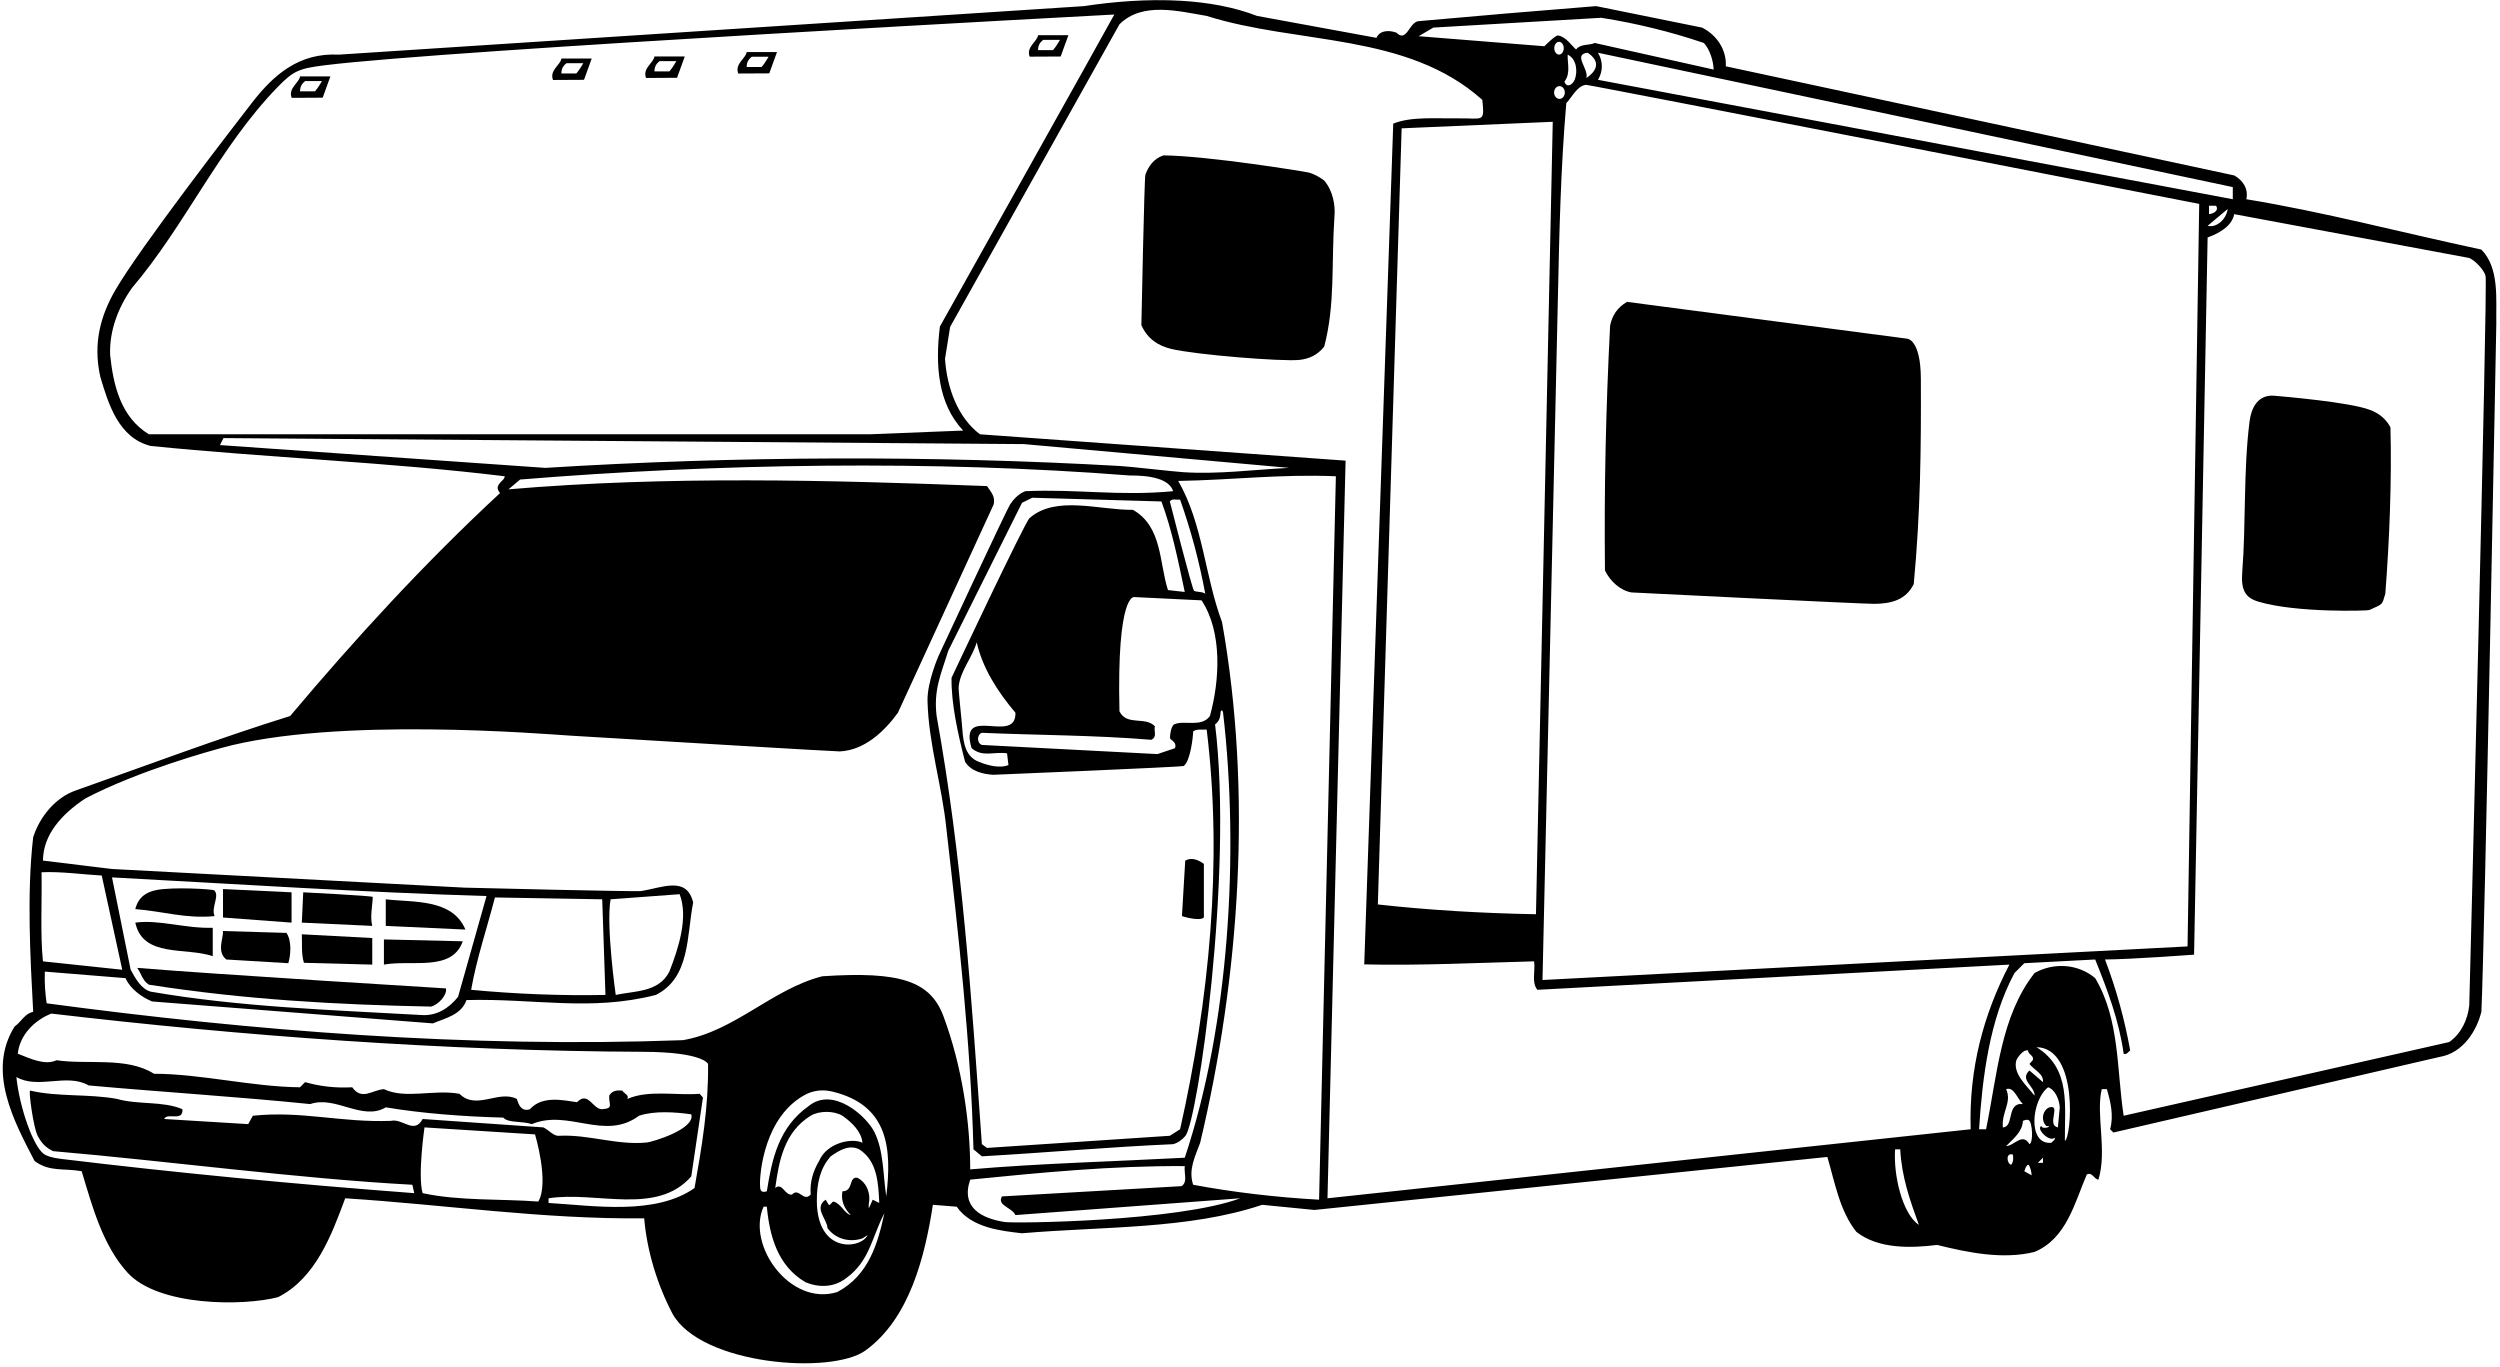 <?xml version="1.0" encoding="UTF-8"?>
<svg xmlns="http://www.w3.org/2000/svg" xmlns:xlink="http://www.w3.org/1999/xlink" width="536pt" height="293pt" viewBox="0 0 536 293" version="1.1">
<g id="surface1">
<path style=" stroke:none;fill-rule:nonzero;fill:rgb(0%,0%,0%);fill-opacity:1;" d="M 532.012 53.512 C 514.492 49.762 498.16 45.426 481.613 42.715 C 482.113 40.414 480.812 38.613 479.012 37.613 L 370.012 14.215 C 370.211 10.715 368.113 7.512 364.91 5.914 L 342.211 1.312 C 329.613 2.312 316.613 3.414 304.41 4.512 C 302.113 4.414 301.711 9.312 299.41 7.012 C 298.113 6.512 295.91 6.312 295.113 8.113 L 269.512 3.414 C 264.52 1.48 258.902 0.496 253.156 0.164 C 246.129 -0.242 238.906 0.324 232.41 1.312 L 72.613 11.715 C 64.133 11.27 58.691 16.02 54.082 21.957 C 50.371 26.734 29.801 53.34 24.652 62.332 C 21.562 67.727 19.898 73.652 21.512 80.812 C 23.211 86.512 25.41 93.914 32.312 95.613 C 57.012 98.113 83.711 99.113 108.211 102.113 C 108.211 102.715 107.512 103.113 107.211 103.512 C 106.512 104.414 106.512 104.812 107.211 105.715 C 90.91 120.812 76.012 137.113 62.211 153.512 C 46.812 158.312 31.711 164.012 16.41 169.414 C 11.91 170.914 8.512 175.113 7.113 179.512 C 5.711 191.613 6.512 205.613 7.113 216.914 C 5.211 217.414 4.711 218.914 3.113 220.113 C -2.887 229.715 3.113 240.613 7.41 248.914 C 10.613 251.312 13.711 250.414 17.512 251.113 C 19.773 258.582 21.98 266.961 27.348 272.859 C 33.922 280.078 52.023 280.082 59.613 278.113 C 67.711 274.012 71.113 264.715 74.012 256.914 C 95.812 258.312 116.113 261.414 138.113 261.215 C 138.711 268.215 140.91 275.414 144.211 281.715 C 150.375 292.672 178.297 294.809 185.562 289.539 C 194.965 282.719 198.273 269.559 200.012 258.312 L 205.113 258.715 C 208.312 263.312 214.812 263.914 219.113 264.414 C 236.512 262.914 254.812 263.613 270.613 258.312 L 281.812 259.414 L 391.785 248.051 C 393.387 253.453 394.41 259.613 398.012 264.113 C 402.711 267.812 409.711 267.613 415.312 266.914 C 421.812 268.512 429.312 270.113 436.211 268.414 C 443.113 265.512 444.812 257.812 447.41 251.812 C 448.613 251.215 448.91 252.812 449.91 252.914 C 451.812 246.613 449.312 239.012 450.613 233.512 L 451.711 233.512 C 452.512 236.215 453.211 239.215 452.41 242.113 L 453.113 242.812 L 523.012 226.613 C 528.16 225.762 531.012 220.914 532.012 216.914 C 532.711 202.012 535.211 69.312 535.211 69.312 C 535.113 64.113 535.91 57.512 532.012 53.512 Z M 478.711 40.113 L 478.711 42.715 L 342.613 17.113 C 343.711 15.215 343.711 13.215 342.613 11.312 C 351.312 13.113 478.711 40.113 478.711 40.113 Z M 477.613 44.812 C 477.348 46.926 475.312 48.914 473.312 48.414 Z M 473.613 45.914 L 473.613 44.113 L 475.113 44.113 C 475.812 45.113 474.613 45.812 473.613 45.914 Z M 334.012 63.914 C 334.312 49.914 334.613 36.012 335.812 22.113 C 337.086 20.762 338.191 18.344 340.059 18.191 C 340.68 18.137 471.512 43.715 471.512 43.715 L 469.012 202.914 L 330.711 210.113 Z M 329.312 196.012 C 317.812 195.812 306.113 195.113 295.41 193.914 L 300.512 27.512 L 332.91 26.113 Z M 334.348 18.465 C 334.984 18.465 335.496 19.074 335.496 19.832 C 335.496 20.59 334.984 21.203 334.348 21.203 C 333.715 21.203 333.199 20.59 333.199 19.832 C 333.199 19.074 333.715 18.465 334.348 18.465 Z M 333.238 10.332 C 333.238 9.574 333.691 8.965 334.254 8.965 C 334.816 8.965 335.27 9.574 335.27 10.332 C 335.27 11.09 334.816 11.703 334.254 11.703 C 333.691 11.703 333.238 11.09 333.238 10.332 Z M 336.113 11.715 C 338.012 12.613 338.312 15.312 337.613 17.113 C 337.098 18.238 335.91 18.914 335.41 17.512 C 336.812 15.715 336.012 13.512 336.113 11.715 Z M 340.41 11.312 C 344.605 14.109 340.113 16.715 340.113 16.715 C 340.711 14.812 337.113 11.613 340.41 11.312 Z M 307.312 5.914 L 343.312 3.812 C 350.91 5.012 358.211 6.812 365.312 9.215 C 366.512 10.512 367.312 12.812 367.41 14.914 L 341.91 9.215 C 340.613 9.812 338.91 9.312 337.91 10.613 C 337.012 9.863 335.719 7.82 334.031 7.605 C 333.469 7.531 331.113 9.914 331.113 9.914 L 304.16 7.762 Z M 31.91 93.113 C 25.91 89.414 24.312 82.715 23.613 76.113 C 23.41 71.012 25.312 65.914 28.312 61.715 C 39.762 48.246 47.059 31.477 59.582 18.605 C 62.945 15.152 64.16 14.68 69.637 13.992 C 95.891 10.703 238.91 3.113 238.91 3.113 C 237.812 5.215 201.512 70.012 201.512 70.012 C 200.512 78.113 201.012 86.512 206.512 92.312 L 186.41 93.113 Z M 47.16 95.426 L 47.91 93.926 L 219.512 95.215 L 276.41 100.312 C 268.648 100.699 261.18 101.73 253.641 101.234 C 251.375 101.086 242.383 100.035 240.16 99.91 C 199.98 97.621 158.133 97.754 116.91 100.312 Z M 208.312 160.414 C 210.711 162.414 212.91 161.113 215.91 161.512 L 216.211 164.012 C 214.512 164.812 211.711 164.113 209.812 163.312 C 207.117 162.27 206.539 159.484 206.332 156.434 C 206.184 154.211 205.453 148.055 205.543 147.184 C 205.875 143.84 208.461 140.965 209.41 137.715 C 210.613 143.113 213.812 148.215 217.711 152.812 C 217.91 159.812 205.41 150.812 208.312 160.414 Z M 204.012 145.312 C 203.91 150.812 205.41 157.512 206.91 163.312 C 208.113 165.312 210.711 166.012 213.012 166.113 C 213.012 166.113 253.445 164.449 253.777 164.227 C 255.207 163.262 255.812 157.914 255.812 156.812 C 256.613 156.215 257.711 156.512 258.711 156.414 C 262.211 185.012 259.211 214.512 253.012 242.113 L 250.812 243.512 L 211.613 246.113 L 210.512 245.312 C 208.211 212.914 206.312 184.012 200.812 153.512 C 200.113 147.812 201.812 144.414 203.312 139.512 L 219.113 107.812 L 221.312 106.715 L 249.012 107.512 C 251.312 113.715 252.613 120.312 254.012 126.914 L 250.41 126.512 C 248.512 120.613 249.211 112.914 242.91 109.312 C 235.738 109.398 226.426 106.133 220.75 111.066 C 219.699 111.977 204.012 145.312 204.012 145.312 Z M 259.41 153.512 C 257.578 156.078 253.762 154.293 251.734 155.32 C 250.992 155.695 250.73 158.262 250.918 158.418 C 251.555 158.945 252.297 159.41 251.91 160.414 L 248.16 161.676 L 210.512 159.715 C 209.41 159.312 209.41 157.512 210.512 157.113 C 221.711 157.613 235.012 157.613 246.812 158.613 C 248.211 158.012 247.312 156.715 247.613 155.715 C 245.512 153.512 241.613 155.715 240.012 152.512 C 239.41 126.926 243.211 128.012 243.211 128.012 L 257.613 128.715 C 262.113 135.512 261.512 145.914 259.41 153.512 Z M 256.016 126.688 C 255.633 126.52 250.812 107.512 250.812 107.512 C 251.312 106.812 252.211 107.215 253.012 107.113 C 255.312 113.613 257.113 120.312 258.41 127.312 C 257.836 126.801 256.688 126.984 256.016 126.688 Z M 8.91 187.012 C 13.012 186.812 18.012 187.512 21.812 187.715 L 26.211 207.914 L 9.211 206.113 C 8.613 200.414 9.012 193.414 8.91 187.012 Z M 98.211 213.715 C 96.312 216.113 93.613 217.914 90.211 217.613 C 70.711 216.512 51.41 215.914 32.312 212.613 C 30.211 212.012 29.012 209.715 28.012 207.914 L 24.012 188.113 C 50.312 189.512 77.711 191.312 104.312 192.113 Z M 106.113 192.414 L 129.113 192.812 L 129.812 213.312 C 120.512 213.512 110.41 213.113 101.012 212.215 C 102.211 205.414 104.41 199.012 106.113 192.414 Z M 115.41 257.613 C 107.613 257.012 98.41 257.512 90.613 255.812 C 89.512 252.113 91.012 241.715 91.012 241.715 L 114.711 243.215 C 114.711 243.215 117.812 253.512 115.41 257.613 Z M 90.613 239.914 C 88.812 243.312 86.312 239.715 83.812 240.312 C 73.113 240.715 64.711 238.113 54.211 239.215 L 53.211 241.012 L 35.211 239.914 C 35.812 238.414 39.312 240.613 39.113 237.812 C 34.91 236.012 29.613 236.914 25.113 235.613 C 19.109 234.488 12.32 235.211 6.465 233.82 C 6.078 233.727 7.133 241.648 8.059 243.48 C 8.746 244.84 9.707 246.047 11.41 246.812 C 35.91 248.914 64.113 252.715 88.41 254.012 L 88.812 255.812 C 63.016 253.867 37.695 251.445 13.031 248.461 C 11.012 248.215 9.98 247.805 9.457 247.453 C 7.18 245.934 4.199 237.551 3.512 230.914 C 8.211 233.613 14.312 230.012 19.012 232.715 C 34.41 234.113 50.711 235.113 66.512 236.715 C 71.91 234.812 77.711 240.414 82.711 237.414 C 90.41 238.715 99.711 239.414 107.91 239.613 C 108.91 240.812 112.012 240.312 114.012 241.012 C 121.91 237.715 129.613 244.715 137.012 239.215 C 140.312 238.113 144.711 238.414 148.211 238.914 C 149.113 242.113 139.809 244.844 138.676 244.953 C 132.215 245.586 126.195 243.172 119.812 243.512 C 118.711 243.613 117.711 242.312 116.512 241.715 Z M 148.91 254.715 C 140.512 260.613 127.41 258.512 117.613 257.914 L 117.613 256.914 C 127.812 255.312 140.812 260.715 148.211 252.215 L 150.711 235.312 L 150.012 234.512 C 144.91 234.914 139.012 233.613 134.512 235.613 C 134.91 234.715 133.812 234.512 133.41 233.812 C 132.312 233.715 131.211 233.812 130.613 234.914 C 130.512 236.914 131.613 237.613 129.113 237.812 C 127.113 237.914 126.113 233.812 123.711 236.312 C 120.812 235.914 116.312 234.812 113.613 237.812 C 111.812 238.414 111.211 236.914 110.812 235.613 C 106.91 233.613 102.113 238.113 98.512 234.512 C 92.91 233.512 86.91 235.715 82.312 233.512 C 79.711 233.715 77.613 236.012 75.512 233.113 C 71.91 233.312 68.613 232.914 65.41 232.012 L 64.312 233.113 C 54.012 233.012 43.012 230.215 33.012 230.215 C 27.211 226.512 18.613 228.312 12.113 227.312 C 9.613 228.512 6.41 226.914 3.812 225.914 C 4.211 221.914 7.41 218.715 11.012 217.312 C 51.598 222.082 95.312 225.336 137.91 225.508 C 150.863 225.559 151.812 228.113 151.812 228.113 C 151.91 237.414 150.512 245.613 148.91 254.715 Z M 179.512 277.012 C 169.387 280.164 159.992 266.93 163.711 258.715 L 164.41 258.715 C 165.012 265.012 166.711 271.414 172.711 274.914 C 175.613 276.113 178.812 276.012 181.312 274.113 C 186.512 270.414 186.91 265.215 189.613 260.113 C 188.211 266.512 186.312 273.414 179.512 277.012 Z M 183.812 252.512 C 181.91 252.215 183.035 255.426 180.613 255.414 C 180.211 257.613 181.211 259.312 182.41 260.512 C 181.043 260.191 180.387 258.121 178.777 257.637 C 178.387 257.52 178.25 258.246 177.723 258.363 L 177.012 257.215 C 174.41 259.012 177.312 261.312 177.41 263.312 C 179.211 265.715 182.211 266.414 184.91 265.512 L 186.012 264.812 C 184.59 267.816 175.152 268.906 175.129 257.426 C 175.121 253.805 175.793 250.48 178.113 247.914 C 179.812 246.715 182.012 245.312 184.211 246.414 C 188.113 248.914 188.312 253.613 188.512 257.914 L 187.113 257.215 L 186.285 259.051 C 186.285 259.051 186.211 258.426 186.273 258.121 C 186.711 255.992 185.91 253.562 183.812 252.512 Z M 175.613 248.914 C 174.312 251.113 173.613 253.414 173.812 256.113 C 172.211 257.812 171.312 254.512 169.812 256.113 C 168.312 256.414 167.711 253.414 166.211 254.715 C 167.012 248.914 168.113 242.715 173.812 239.215 C 175.613 238.113 178.812 238.113 180.613 239.215 C 182.613 240.613 184.711 242.613 184.91 245.012 C 182.812 243.914 177.312 244.914 175.613 248.914 Z M 190.012 256.512 C 189.281 251.539 189.477 246.828 187.5 242.762 C 185.875 239.414 178.688 232.852 173.41 237.113 C 166.91 241.715 165.512 248.512 164.41 255.414 C 162.98 255.867 162.988 254.973 162.949 254.094 C 162.844 251.832 163.781 239.129 173.012 234.512 C 174.871 233.672 176.73 233.613 178.508 234.047 C 190.449 236.961 191.258 246.145 190.012 256.512 Z M 202.305 217.953 C 199.484 210.328 193.051 208.199 176.312 209.312 C 165.613 212.012 157.512 221.113 146.41 223.012 C 100.113 224.715 54.113 221.012 10.012 215.113 C 9.711 213.312 9.512 210.613 9.613 208.312 L 26.91 209.715 C 27.91 212.012 30.41 213.812 32.613 214.715 L 92.812 219.414 C 95.41 218.312 98.91 217.613 100.012 214.414 C 114.512 214.012 126.613 216.914 140.613 213.312 C 148.012 209.613 147.211 200.613 148.613 193.512 C 147.273 187.77 141.973 190.32 137.535 191.035 C 136.332 191.23 99.613 190.312 99.613 190.312 L 24.012 186.312 L 9.211 184.512 C 9.246 179.047 13.07 174.656 18.297 171.191 C 29.785 165.176 45.391 160.934 47.363 160.387 C 71.953 153.578 116.934 157.398 122.414 157.73 C 141.148 158.855 179.207 161.137 180.039 161.102 C 185.195 160.879 189.465 157.016 192.512 152.812 L 213.012 108.215 C 213.512 106.512 212.41 105.414 211.613 104.215 C 177.512 102.914 143.012 102.012 109.012 104.914 L 111.512 102.812 C 153.691 99.371 200.031 98.637 242.16 101.941 C 242.879 101.996 250.41 101.613 251.512 105.312 C 239.91 106.414 231.113 104.812 219.812 105.312 C 218.43 105.875 217.391 106.91 216.578 108.121 C 215.809 109.277 201.262 140.539 201.262 140.539 C 201.262 140.539 198.758 146.199 198.859 150.305 C 199.094 159.621 201.977 168.449 202.91 177.715 C 205.512 200.414 208.113 223.613 208.711 246.414 L 210.512 247.914 C 224.613 247.113 237.812 245.914 251.512 245.312 C 252.484 245.07 253.453 244.387 254.156 243.527 C 256.785 240.312 264.438 187.27 260.512 155.312 C 261.539 154.539 261.617 153.645 261.703 152.68 C 261.75 152.145 262.156 152.207 262.227 152.809 C 265.727 182.891 263.523 219.781 254.012 248.215 C 239.113 249.012 223.113 249.414 208.012 250.715 C 208.012 240.516 206.266 228.645 202.305 217.953 Z M 130.91 192.812 L 145.711 191.715 C 147.613 196.613 145.512 203.215 143.512 208.312 C 141.211 212.812 136.113 212.414 132.012 213.312 C 132.012 213.312 129.91 198.512 130.91 192.812 Z M 215.398 262 C 210.562 261.242 205.926 258.965 208.012 252.914 C 223.113 251.414 238.211 249.914 254.012 250.012 C 253.812 251.512 254.711 253.414 253.312 254.312 L 214.812 256.512 C 213.711 258.512 216.91 258.812 217.711 260.512 L 265.91 256.914 C 252.41 261.914 217.516 262.332 215.398 262 Z M 255.812 254.012 C 254.711 250.715 256.312 247.812 257.312 245.012 C 265.812 209.312 268.512 169.914 262.012 133.414 C 258.312 123.512 257.91 112.312 252.613 103.113 C 264.41 102.914 274.41 101.613 286.41 102.113 L 282.812 257.215 C 273.711 256.715 264.312 255.613 255.812 254.012 Z M 406.312 246.414 L 407.41 246.414 C 407.711 252.312 409.512 257.414 411.41 262.613 C 407.828 260.262 405.91 251.812 406.312 246.414 Z M 284.613 256.914 L 288.492 98.762 L 210.113 93.113 C 205.41 89.613 203.012 83.215 202.613 76.914 L 203.711 70.074 L 240.012 5.215 C 244.91 0.312 252.711 2.414 258.711 3.414 C 278.312 9.613 301.613 6.914 317.812 21.414 C 318.312 26.41 318.023 25.297 312.676 25.375 C 307.77 25.445 302.535 24.938 298.711 26.512 L 292.492 206.762 C 303.895 207.059 317.312 206.414 328.91 206.113 C 329.211 208.215 328.312 210.613 329.613 212.215 L 430.812 206.812 C 425.312 217.414 422.113 229.012 422.512 242.113 Z M 429.41 241.715 C 429.113 238.312 431.41 236.414 430.113 233.512 C 431.812 232.914 432.512 235.613 433.711 236.715 C 430.113 236.312 431.91 241.613 429.41 241.715 Z M 438.012 232.012 L 435.113 229.512 C 432.91 231.512 436.312 232.914 436.211 234.914 C 434.617 232.852 431.355 230.086 432.352 227.195 C 432.422 227 433.711 224.914 434.812 225.215 C 434.812 226.113 436.211 226.312 435.812 227.312 L 435.113 228.113 C 436.113 229.414 438.211 230.215 438.012 232.012 Z M 431.211 249.715 C 430.312 249.613 429.91 247.113 431.512 247.512 C 431.711 247.914 431.711 249.113 431.211 249.715 Z M 434.012 251.113 C 434.211 250.613 434.312 250.012 434.812 249.715 C 434.91 249.613 435.41 250.238 435.598 251.988 Z M 435.113 245.312 C 433.613 242.715 431.812 245.715 430.113 245.715 C 431.711 244.113 433.613 242.613 433.711 240.312 C 434.336 240.039 434.73 240.027 434.98 240.176 C 435.738 240.625 436.012 244.914 435.113 245.312 Z M 438.012 249.312 L 436.91 249.312 L 438.012 248.215 Z M 441.211 241.715 C 438.711 241.215 441.973 236.738 439.41 237.414 C 438.012 237.914 437.613 239.914 438.41 241.012 L 438.711 241.414 C 440.512 241.414 437.699 242.301 437.699 241.402 C 436.398 241.902 439.41 245.012 440.512 243.914 C 440.711 244.414 440.113 244.613 439.812 245.012 C 434.59 245.52 435.566 235.809 439.113 233.113 C 440.613 233.613 441.512 235.715 441.613 237.414 Z M 442.711 244.613 C 442.613 237.215 444.113 229.113 436.613 224.512 C 445.75 224.711 444.098 243.988 442.711 244.613 Z M 529.41 215.512 C 529.113 218.512 527.711 221.613 525.113 223.414 L 455.312 239.215 C 453.812 229.512 454.512 218.613 449.211 209.715 C 445.512 206.613 440.312 206.312 436.211 208.613 C 428.91 217.914 428.211 230.512 425.812 242.113 L 424.312 242.113 C 425.012 231.113 426.512 218.613 431.91 208.613 L 434.012 206.512 L 449.211 205.715 C 451.812 212.215 454.312 218.715 455.312 225.914 C 455.91 226.215 456.312 225.512 456.711 225.215 C 455.512 218.512 453.711 212.012 451.312 205.715 C 457.16 205.676 470.41 204.676 470.41 204.676 L 473.312 50.914 C 475.512 50.113 478.512 48.613 479.012 45.914 L 529.41 55.312 C 530.809 55.938 532.633 57.977 532.91 59.176 C 533.391 61.234 529.41 215.512 529.41 215.512 "/>
<path style=" stroke:none;fill-rule:nonzero;fill:rgb(0%,0%,0%);fill-opacity:1;" d="M 45.613 205.012 L 45.613 198.914 C 39.812 199.113 34.113 197.113 29.012 197.812 C 30.613 205.414 39.91 203.012 45.613 205.012 "/>
<path style=" stroke:none;fill-rule:nonzero;fill:rgb(0%,0%,0%);fill-opacity:1;" d="M 46.012 196.414 C 45.199 194.543 47.164 192.074 45.934 190.898 C 45.652 190.629 37.152 190.117 33.555 190.82 C 31.398 191.242 29.648 192.324 29.012 194.914 C 35.211 195.414 39.812 197.012 46.012 196.414 "/>
<path style=" stroke:none;fill-rule:nonzero;fill:rgb(0%,0%,0%);fill-opacity:1;" d="M 29.41 207.512 C 30.312 208.715 30.512 210.215 31.91 211.113 C 52.312 214.312 72.211 215.414 92.41 215.812 C 94.012 215.414 95.91 213.312 95.613 211.914 C 95.613 211.914 46.312 208.914 29.41 207.512 "/>
<path style=" stroke:none;fill-rule:nonzero;fill:rgb(0%,0%,0%);fill-opacity:1;" d="M 48.512 205.715 L 61.812 206.512 C 62.312 204.914 62.613 201.715 61.41 200.012 L 47.812 199.613 C 47.91 201.215 46.41 204.012 48.512 205.715 "/>
<path style=" stroke:none;fill-rule:nonzero;fill:rgb(0%,0%,0%);fill-opacity:1;" d="M 62.512 191.312 L 47.812 190.613 L 47.812 196.715 L 62.512 197.812 L 62.512 191.312 "/>
<path style=" stroke:none;fill-rule:nonzero;fill:rgb(0%,0%,0%);fill-opacity:1;" d="M 65.16 206.426 L 79.812 206.812 L 79.812 201.113 L 64.711 200.312 C 64.812 202.512 64.562 204.426 65.16 206.426 "/>
<path style=" stroke:none;fill-rule:nonzero;fill:rgb(0%,0%,0%);fill-opacity:1;" d="M 79.91 192.301 C 79.793 192.055 65.012 191.312 65.012 191.312 L 64.711 197.812 L 79.812 198.512 C 79.285 196.5 79.902 194.016 79.91 192.301 "/>
<path style=" stroke:none;fill-rule:nonzero;fill:rgb(0%,0%,0%);fill-opacity:1;" d="M 99.211 201.812 L 82.312 201.414 L 82.312 206.812 C 88.211 205.715 96.91 208.414 99.211 201.812 "/>
<path style=" stroke:none;fill-rule:nonzero;fill:rgb(0%,0%,0%);fill-opacity:1;" d="M 82.711 192.812 L 82.711 198.512 L 99.785 199.301 C 96.984 192.602 88.512 193.512 82.711 192.812 "/>
<path style=" stroke:none;fill-rule:nonzero;fill:rgb(0%,0%,0%);fill-opacity:1;" d="M 138.512 16.715 L 145.16 16.676 L 146.812 12.113 L 140.312 12.113 C 140.113 13.512 137.711 14.613 138.512 16.715 Z M 141.41 13.113 L 145.012 13.113 C 144.512 13.914 144.223 14.488 143.512 15.312 L 140.312 15.312 C 140.312 14.414 140.613 13.715 141.41 13.113 "/>
<path style=" stroke:none;fill-rule:nonzero;fill:rgb(0%,0%,0%);fill-opacity:1;" d="M 280.641 37.004 C 279.926 36.812 259.113 33.414 249.41 33.312 C 247.32 34.062 246.23 35.645 245.566 37.48 C 245.34 38.105 244.711 69.715 244.711 69.715 C 246.062 72.723 248.355 74.129 251.07 74.797 C 256.203 76.059 275.055 77.566 278.633 77.16 C 280.621 76.934 282.445 76.172 283.91 74.312 C 286.312 65.215 285.41 56.512 286.113 46.312 C 286.312 44.113 285.812 40.914 283.91 38.715 C 282.926 37.973 281.789 37.312 280.641 37.004 "/>
<path style=" stroke:none;fill-rule:nonzero;fill:rgb(0%,0%,0%);fill-opacity:1;" d="M 258.113 196.715 L 258.113 185.215 C 257.012 184.414 255.512 183.715 254.113 184.512 L 253.41 196.414 C 253.41 196.414 257.113 197.613 258.113 196.715 "/>
<path style=" stroke:none;fill-rule:nonzero;fill:rgb(0%,0%,0%);fill-opacity:1;" d="M 408.906 72.617 L 348.809 64.719 C 346.707 66.02 345.707 67.52 345.207 69.816 C 344.309 87.52 343.906 104.617 344.105 122.316 C 345.207 124.617 347.406 126.617 349.809 127.02 C 349.809 127.02 399.445 129.488 401.895 129.465 C 405.398 129.426 408.598 128.691 410.309 125.219 C 411.762 109.688 411.895 96.141 411.832 81.199 C 411.797 72.715 408.906 72.617 408.906 72.617 "/>
<path style=" stroke:none;fill-rule:nonzero;fill:rgb(0%,0%,0%);fill-opacity:1;" d="M 508.172 87.898 C 503.828 86.223 489.551 85.012 487.645 84.848 C 485.004 84.617 482.836 86.164 482.297 90.441 C 480.969 100.887 481.551 112.344 480.738 122.645 C 480.426 126.602 481.438 128.168 484.215 129 C 492.324 131.43 507.613 130.961 507.965 130.797 C 511.078 129.367 510.621 129.812 511.41 127.312 C 512.312 115.715 512.812 102.812 512.512 91.613 C 511.488 89.711 509.969 88.59 508.172 87.898 "/>
<path style=" stroke:none;fill-rule:nonzero;fill:rgb(0%,0%,0%);fill-opacity:1;" d="M 62.535 20.977 L 69.184 20.941 L 70.836 16.379 L 64.336 16.379 C 64.137 17.777 61.734 18.879 62.535 20.977 Z M 65.438 17.379 L 69.035 17.379 C 68.535 18.176 68.246 18.754 67.535 19.578 L 64.336 19.578 C 64.336 18.676 64.637 17.977 65.438 17.379 "/>
<path style=" stroke:none;fill-rule:nonzero;fill:rgb(0%,0%,0%);fill-opacity:1;" d="M 118.562 17.148 L 125.211 17.113 L 126.863 12.551 L 120.363 12.551 C 120.164 13.949 117.762 15.051 118.562 17.148 Z M 121.465 13.551 L 125.062 13.551 C 124.562 14.352 124.273 14.926 123.562 15.75 L 120.363 15.75 C 120.363 14.852 120.664 14.148 121.465 13.551 "/>
<path style=" stroke:none;fill-rule:nonzero;fill:rgb(0%,0%,0%);fill-opacity:1;" d="M 158.285 15.762 L 164.934 15.727 L 166.586 11.164 L 160.086 11.164 C 159.887 12.562 157.484 13.664 158.285 15.762 Z M 161.188 12.164 L 164.785 12.164 C 164.285 12.965 163.996 13.539 163.285 14.363 L 160.086 14.363 C 160.086 13.465 160.387 12.762 161.188 12.164 "/>
<path style=" stroke:none;fill-rule:nonzero;fill:rgb(0%,0%,0%);fill-opacity:1;" d="M 227.41 12.113 L 229.062 7.551 L 222.562 7.551 C 222.363 8.949 219.965 10.051 220.762 12.148 Z M 223.664 8.551 L 227.262 8.551 C 226.762 9.352 226.473 9.926 225.762 10.75 L 222.562 10.75 C 222.562 9.852 222.863 9.148 223.664 8.551 "/>
</g>
</svg>
